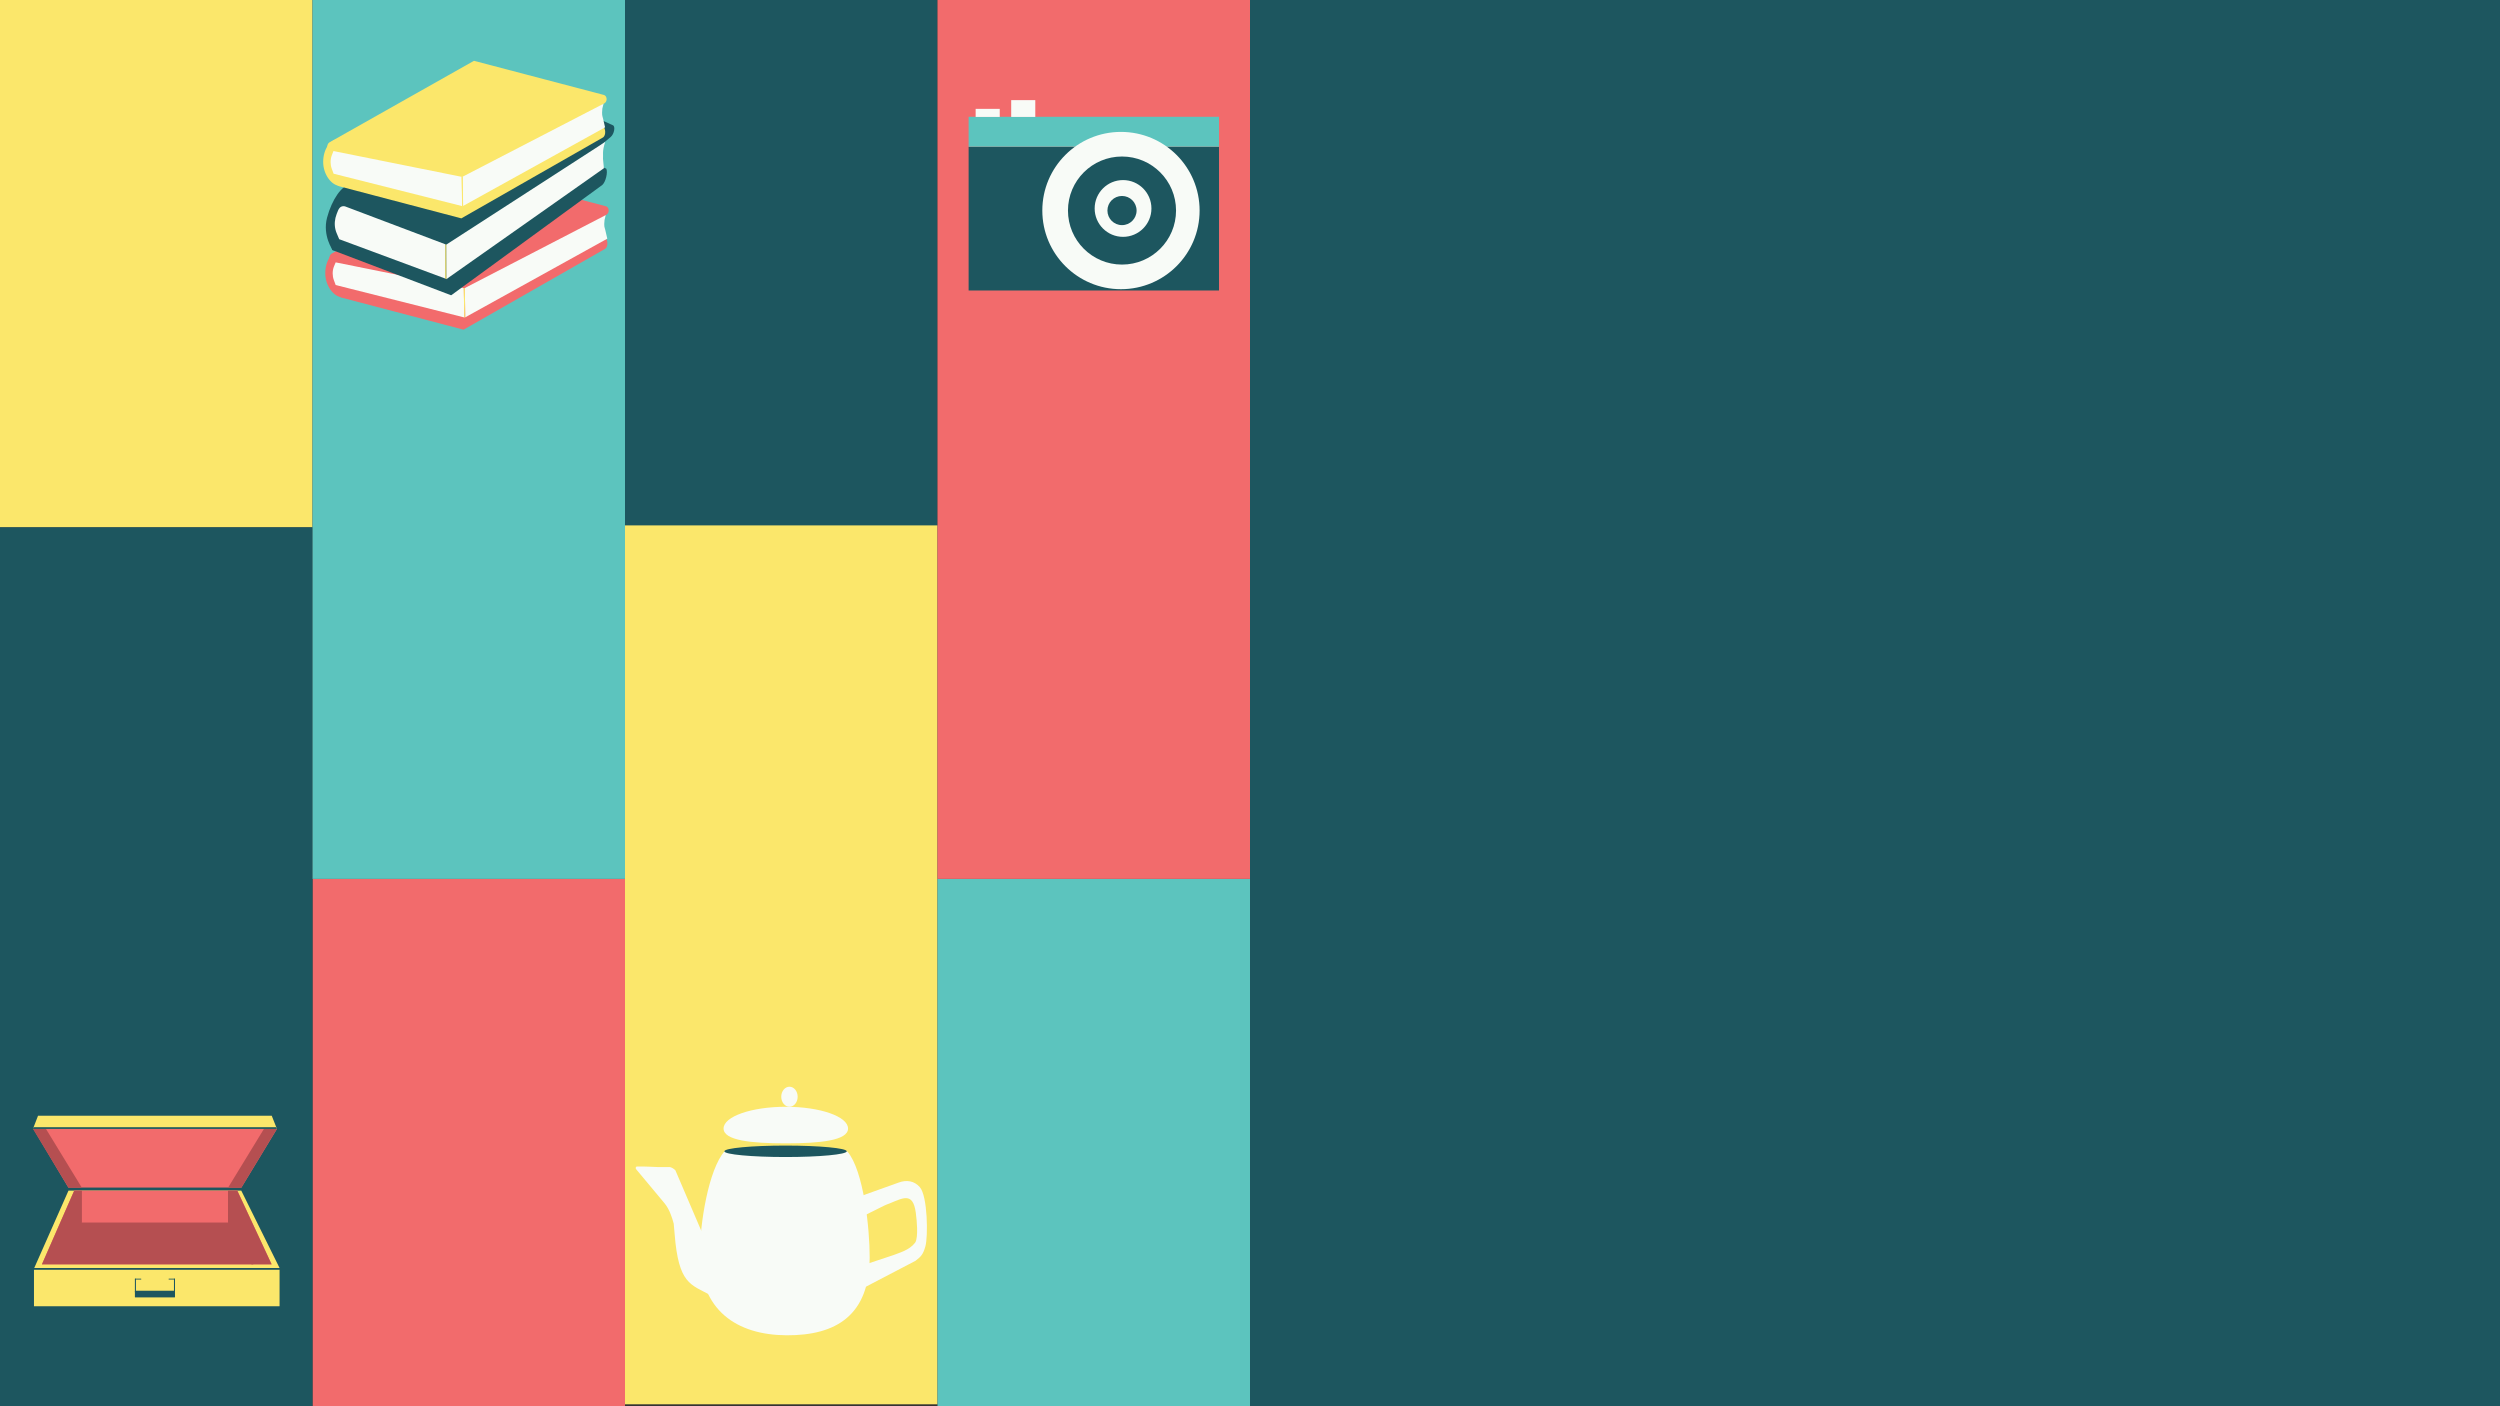 <svg xmlns="http://www.w3.org/2000/svg" xmlns:xlink="http://www.w3.org/1999/xlink" id="Layer_1" x="0" y="0" enable-background="new 0 0 1920 1080" version="1.1" viewBox="0 0 1920 1080" xml:space="preserve"><rect x="0" y="0" width="1920" height="1080" fill="#333333" stroke="none"/><style type="text/css">.st0{fill:#f8fbf7}.st1{fill:#fbe76b}.st2{fill:#1d565f}.st3{fill:#f26b6c}.st4{fill:#5cc4be}.st5{fill:#b54f51}</style><title>background</title><g id="Background"><path d="M419.2,280.2" class="st0"/><rect width="240" height="405" y="0" class="st1"/><rect width="240" height="405" x="480" y="0" class="st2"/><rect width="240" height="675" x="480" y="403.5" class="st1"/><rect width="240" height="405" x="240" y="675" class="st3"/><rect width="240" height="675" y="405" class="st2"/><rect width="240" height="405" x="720" y="675" class="st4"/><rect width="240" height="675" x="240" y="0" class="st4"/><rect width="240" height="675" x="720" y="0" class="st3"/></g><g id="case"><polyline points="212.7 867 185.3 912.2 52.6 912.2 25.6 867" class="st3"/><polygon points="208.7 856.9 29.2 856.9 25.3 867 212.7 867" class="st1"/><polygon points="185.3 914.4 52.6 914.4 52.6 912.2 185.3 912.2" class="st2"/><polyline points="26.3 973.8 52.6 914.4 185.3 914.4 214.7 973.8" class="st1"/><polyline points="32.2 971 57 914.4 182.3 914.4 208.6 971" class="st3"/><polygon points="214.7 975.2 26.1 975.2 26.3 973.8 214.7 973.8" class="st2"/><polygon points="25.3 867 35.3 867 62.9 912.2 52.6 912.2" class="st5"/><polygon points="212.7 867 202.7 867 175.1 912.2 185.3 912.2" class="st5"/><polygon points="46 971 32.2 971 57 914.4 62.9 914.4 62.9 938.9" class="st5"/><polygon points="193.1 971 208.6 971 182.2 914.4 175.1 914.4 175.1 938.9" class="st5"/><rect width="188.6" height="28" x="26.1" y="975.2" class="st1"/><polygon points="194.5 971 46 971 47.6 938.9 191.8 938.9" class="st5"/><path d="M103.8,982h4.5c0.1,0,0.2,0.1,0.2,0.2v0.3c0,0.1-0.1,0.2-0.2,0.2h-4.5c-0.1,0-0.2-0.1-0.2-0.2v-0.3 C103.6,982.1,103.7,982,103.8,982z" class="st2"/><path d="M103.8,982h0.4c0.1,0,0.2,0.1,0.2,0.2v10.2c0,0.1-0.1,0.2-0.2,0.2h-0.4c-0.1,0-0.2-0.1-0.2-0.2v-10.2 C103.6,982.1,103.7,982,103.8,982z" class="st2"/><path d="M133.8,982h0.4c0.1,0,0.2,0.1,0.2,0.2v10.7c0,0.1-0.1,0.2-0.2,0.2h-0.4c-0.1,0-0.2-0.1-0.2-0.2v-10.7 C133.6,982.1,133.6,982,133.8,982z" class="st2"/><path d="M103.8,991.3h30.4c0.1,0,0.2,0.1,0.2,0.2v4.7c0,0.1-0.1,0.2-0.2,0.2h-30.4c-0.1,0-0.2-0.1-0.2-0.2v-4.7 C103.6,991.4,103.7,991.3,103.8,991.3z" class="st2"/><path d="M129.7,982h4.5c0.1,0,0.2,0.1,0.2,0.2v0.3c0,0.1-0.1,0.2-0.2,0.2h-4.5c-0.1,0-0.2-0.1-0.2-0.2v-0.3 C129.5,982.1,129.6,982,129.7,982z" class="st2"/><polygon points="212.7 867 25.3 867 25.7 865.7 212.1 865.7" class="st2"/></g><g id="books"><path d="M255,202.6l117.8,26.2c0.4,0.1,0.9,0,1.2-0.3l92-63.8c2.3-1.6,1.8-5.7-0.7-6.3l-99.7-26.2l0,0l-111.1,62.7 C252.1,196.4,252.6,202,255,202.6z" class="st3"/><path d="M273.5,209.9c0,9.7-4,18.4-10.5,18.4s-13.2-8.7-13.2-18.4s5.3-17.5,11.8-17.5S273.5,200.2,273.5,209.9z" class="st3"/><path d="M262.4,228.6l93.6,24.6c0.4,0.1-0.4,0.3,0,0l108.9-62.2c2.3-1.6,2-7.1-0.2-8.8l-115.5-26.6 c-0.4-0.1-0.9,0-1.2,0.3L256,218.4C253.7,220,259.9,228.1,262.4,228.6z" class="st3"/><path d="M257.8,201.5l-1.3,3.1c-0.7,1.7-1,3.5-1,5.3v0.2c0,1.7,0.3,3.4,0.9,5l1.4,3.8l98.8,24.9l-0.4-22.5L257.8,201.5 z" class="st0"/><path d="M357,221.2l0.3,22.5l109.1-60.4l-1.6-6.9c-0.5-2-1.1-2.4-0.5-7.5l0.9-3.7L357,221.2z" class="st0"/><polygon points="357.3 243.8 356.6 243.8 356.1 221.2 357 221.2" class="st1"/><path d="M258.5,159.4l99.6,37.6c0.5,0.1,0.9,0,1.3-0.4L469,105.2c2.7-2.2,3.8-8.2,1.7-9l-82.9-37.6l0,0l-127,89.7 C258.1,150.6,256.4,158.6,258.5,159.4z" class="st2"/><path d="M273.2,167.1c-3.7,13.9-11.5,25.1-17.6,25.1c0,0-8.1-11.2-4.4-25.1s11.5-25.1,17.6-25.1 S276.9,153.3,273.2,167.1z" class="st2"/><path d="M255.6,192.2l90.4,34.4c0.4,0.1,0.3,0.2,0.6,0.1l115.9-84.6c2.7-2.2,4.5-10.1,3.1-12.6l-97.4-38.1 c-0.5-0.1-0.9,0-1.3,0.4l-109,89.3C255.2,183.4,253.6,191.4,255.6,192.2z" class="st2"/><path d="M263.1,158.4L263.1,158.4c-1,0.2-1.9,0.7-2.5,1.6c-0.4,0.5-0.7,1-0.9,1.5c-0.8,1.8-1.5,3.7-2,5.6 c0,0.1,0,0.2-0.1,0.3v0.1c-0.9,3.9-0.6,8,1,11.7l1.9,4.5l81.4,30.2l0.1-26.3l-77-29.1C264.4,158.3,263.7,158.3,263.1,158.4z" class="st0"/><path d="M342.7,187.9l0.1,26.5l121-85.2l-0.7-7.2c0.3-2.9-0.8-5.7,1.7-13l0,0L342.7,187.9z" class="st0"/><polygon points="342.8 214.4 341.9 213.9 342 187.6 342.7 187.9" class="st1"/><path d="M253.4,117.1l117.8,26.2c0.4,0.1,0.9,0,1.2-0.3l92-63.8c2.3-1.6,1.8-5.7-0.7-6.3l-99.7-26.2l0,0l-111.1,62.7 C250.5,110.9,250.9,116.5,253.4,117.1z" class="st1"/><path d="M271.9,124.4c0,9.7-3.9,18.4-10.5,18.4s-13.2-8.7-13.2-18.4s5.3-17.5,11.8-17.5S271.9,114.7,271.9,124.4z" class="st1"/><path d="M260.7,143.1l93.6,24.6c0.4,0.1-0.4,0.3,0,0l108.9-62.2c2.3-1.6,2-7.1-0.2-8.8L347.5,70.2 c-0.4-0.1-0.9,0-1.2,0.3l-91.9,62.4C252,134.4,258.2,142.6,260.7,143.1z" class="st1"/><path d="M256.1,116l-1.2,3.1c-0.7,1.7-1,3.5-1,5.3v0.2c0,1.7,0.3,3.4,0.9,5l1.4,3.8l98.8,24.9l-0.4-22.5L256.1,116z" class="st0"/><path d="M355.3,135.7l0.3,22.5l109.1-60.4l-1.6-6.9c-0.5-2-1-2.4-0.5-7.5l0.9-3.7L355.3,135.7z" class="st0"/><polygon points="355.7 158.2 354.9 158.2 354.5 135.7 355.3 135.7" class="st1"/></g><g id="tea_pots"><path d="M650.8,884.4c12.5,14.5,17.2,59.3,17.1,81.4c-0.2,44.1-25.5,59.9-63.8,59.7s-66.8-19.3-66.6-63.4 c0.1-22,6.5-63.8,19.1-78.1" class="st0"/><path d="M538.7,945.5c1.5,1.6,2.5,0.8,2.8,3.3l4.4,46l0,0c-15.5-8.4-24.8-8.5-27.8-47.3l-0.7-7.8 c-0.6-2.4-1.4-4.8-2.3-7.1c-1.2-3.2-2.8-6.2-5-8.8l-21.6-25.9c-0.6-0.7-0.2-2,0.6-2c4.6-0.2,15.3,0.4,16,0.4h9.4 c1.6,0.4,3,1.3,4.2,2.5" class="st0"/><path d="M686.2,963.9c4.1-1.7,12.1-3.6,16.6-9.5c2.8-3.8,1-19.5,0.9-19.7c-1.6-19.5-8.9-15.3-20.4-10.5 c-1.5,0.5-2.9,1.1-4.4,1.8l-18.7,9.3l-2.1-15.6l32.1-11.5c6.2-2.3,12.1-1.2,16.2,3.5c6.1,6.9,6.4,38.2,4.3,45.5 c-1.7,6-3.2,7.8-7.6,11.1L657.7,992l-3.4-17.5" class="st0"/><ellipse cx="603.3" cy="884.2" class="st2" rx="47" ry="4.4"/><path d="M651.3,866.7c0,9.2-21.4,11.4-47.8,11.4s-47.8-2.2-47.8-11.4s21.4-16.7,47.8-16.7S651.3,857.5,651.3,866.7z" class="st0"/><ellipse cx="606.3" cy="842.3" class="st0" rx="6.3" ry="7.7"/></g><g id="camera"><rect width="192.3" height="110.3" x="743.9" y="112.8" class="st2"/><rect width="192.3" height="23" x="743.9" y="89.7" class="st4"/><circle cx="860.9" cy="161.7" r="60.4" class="st0"/><circle cx="861.7" cy="161.7" r="41.5" class="st2"/><circle cx="862.5" cy="160.1" r="21.8" class="st0"/><circle cx="861.7" cy="161.7" r="11.2" class="st2"/><rect width="18.5" height="6.2" x="749.3" y="83.6" class="st0"/><rect width="18.5" height="12.9" x="776.6" y="76.9" class="st0"/></g><rect width="960" height="1080" x="960" class="st2"/></svg>